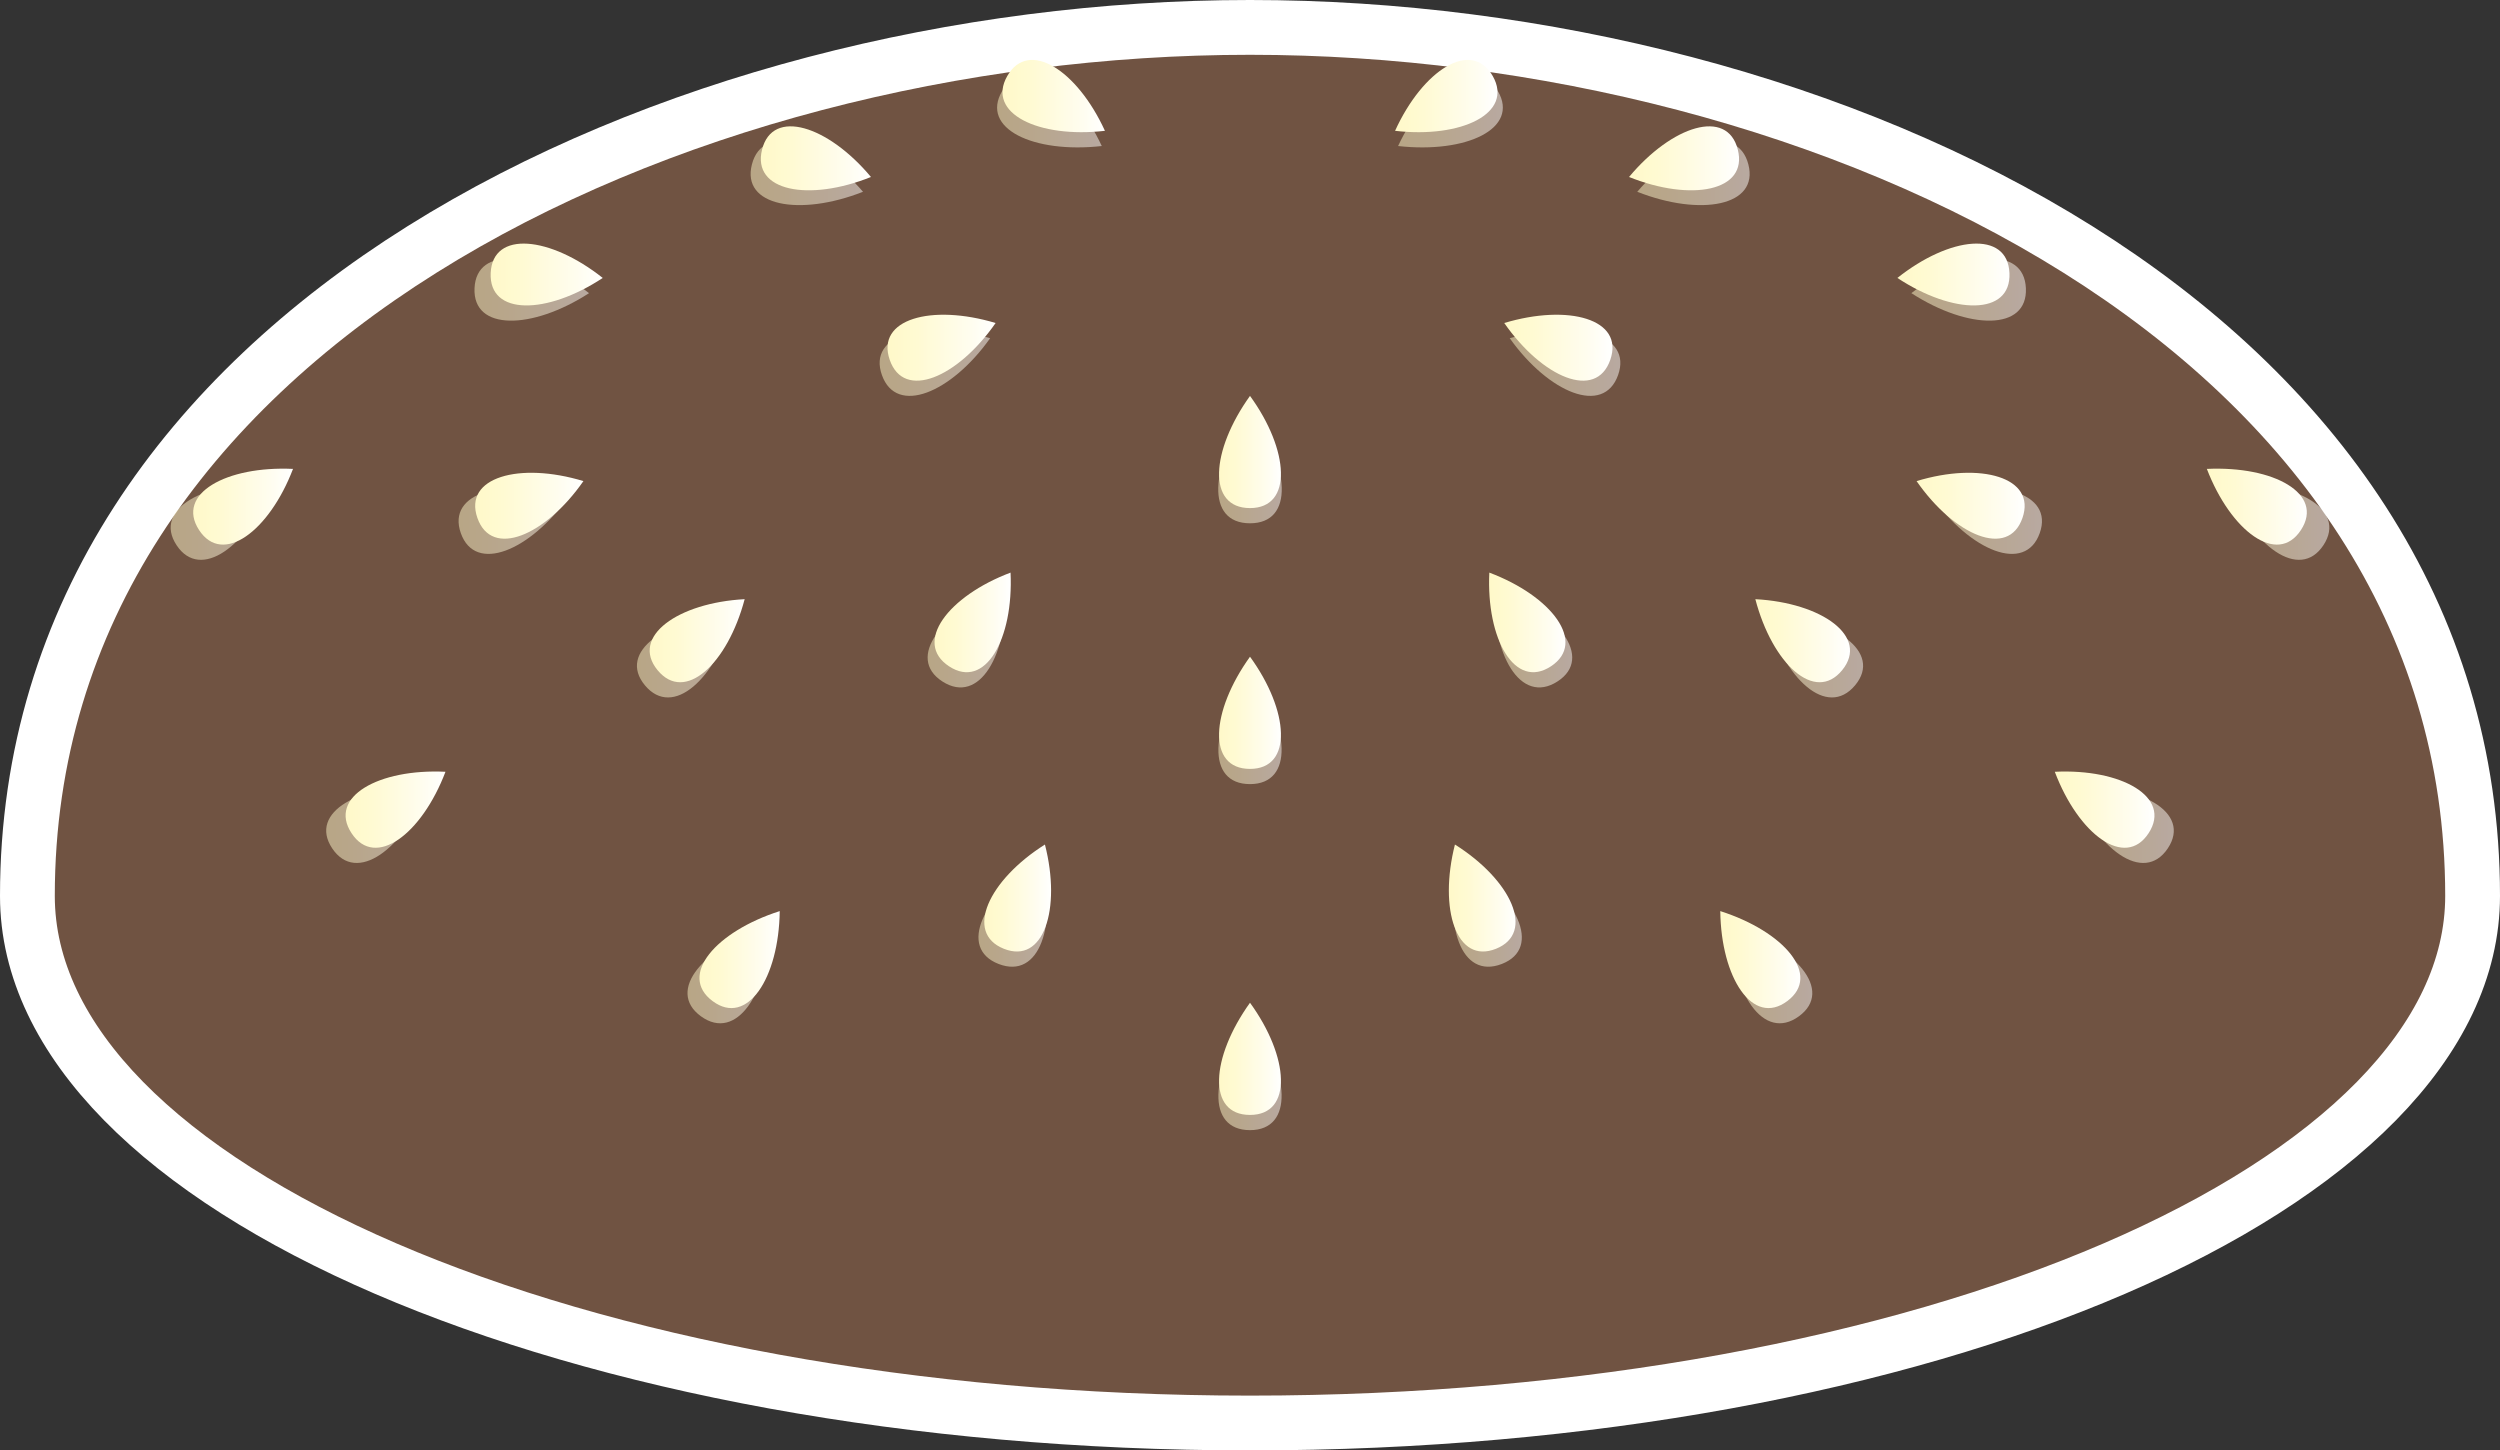 <svg xmlns="http://www.w3.org/2000/svg" xmlns:xlink="http://www.w3.org/1999/xlink" viewBox="0 0 182.5 105.88"><rect x="0" y="0" width="182.5" height="105.88" fill="#333333" stroke="none"/><defs><style>.cls-1{isolation:isolate;}.cls-2{fill:#705342;stroke:#fff;stroke-miterlimit:10;stroke-width:4px;}.cls-3{opacity:0.5;mix-blend-mode:multiply;}.cls-4{fill:url(#Nueva_muestra_de_degradado_6);}.cls-5{fill:url(#Nueva_muestra_de_degradado_6-2);}.cls-6{fill:url(#Nueva_muestra_de_degradado_6-3);}.cls-7{fill:url(#Nueva_muestra_de_degradado_6-4);}.cls-8{fill:url(#Nueva_muestra_de_degradado_6-5);}.cls-9{fill:url(#Nueva_muestra_de_degradado_6-6);}.cls-10{fill:url(#Nueva_muestra_de_degradado_6-7);}.cls-11{fill:url(#Nueva_muestra_de_degradado_6-8);}.cls-12{fill:url(#Nueva_muestra_de_degradado_6-9);}.cls-13{fill:url(#Nueva_muestra_de_degradado_6-10);}.cls-14{fill:url(#Nueva_muestra_de_degradado_6-11);}.cls-15{fill:url(#Nueva_muestra_de_degradado_6-12);}.cls-16{fill:url(#Nueva_muestra_de_degradado_6-13);}.cls-17{fill:url(#Nueva_muestra_de_degradado_6-14);}.cls-18{fill:url(#Nueva_muestra_de_degradado_6-15);}.cls-19{fill:url(#Nueva_muestra_de_degradado_6-16);}.cls-20{fill:url(#Nueva_muestra_de_degradado_6-17);}.cls-21{fill:url(#Nueva_muestra_de_degradado_6-18);}.cls-22{fill:url(#Nueva_muestra_de_degradado_6-19);}.cls-23{fill:url(#Nueva_muestra_de_degradado_6-20);}.cls-24{fill:url(#Nueva_muestra_de_degradado_6-21);}.cls-25{fill:url(#Nueva_muestra_de_degradado_6-22);}.cls-26{fill:url(#Nueva_muestra_de_degradado_6-23);}.cls-27{fill:url(#Nueva_muestra_de_degradado_6-24);}.cls-28{fill:url(#Nueva_muestra_de_degradado_6-25);}.cls-29{fill:url(#Nueva_muestra_de_degradado_6-26);}.cls-30{fill:url(#Nueva_muestra_de_degradado_6-27);}.cls-31{fill:url(#Nueva_muestra_de_degradado_6-28);}.cls-32{fill:url(#Nueva_muestra_de_degradado_6-29);}.cls-33{fill:url(#Nueva_muestra_de_degradado_6-30);}.cls-34{fill:url(#Nueva_muestra_de_degradado_6-31);}.cls-35{fill:url(#Nueva_muestra_de_degradado_6-32);}.cls-36{fill:url(#Nueva_muestra_de_degradado_6-33);}.cls-37{fill:url(#Nueva_muestra_de_degradado_6-34);}.cls-38{fill:url(#Nueva_muestra_de_degradado_6-35);}.cls-39{fill:url(#Nueva_muestra_de_degradado_6-36);}.cls-40{fill:url(#Nueva_muestra_de_degradado_6-37);}.cls-41{fill:url(#Nueva_muestra_de_degradado_6-38);}.cls-42{fill:url(#Nueva_muestra_de_degradado_6-39);}.cls-43{fill:url(#Nueva_muestra_de_degradado_6-40);}.cls-44{fill:url(#Nueva_muestra_de_degradado_6-41);}.cls-45{fill:url(#Nueva_muestra_de_degradado_6-42);}.cls-46{fill:url(#Nueva_muestra_de_degradado_6-43);}.cls-47{fill:url(#Nueva_muestra_de_degradado_6-44);}.cls-48{fill:url(#Nueva_muestra_de_degradado_6-45);}.cls-49{fill:url(#Nueva_muestra_de_degradado_6-46);}.cls-50{fill:url(#Nueva_muestra_de_degradado_6-47);}.cls-51{fill:url(#Nueva_muestra_de_degradado_6-48);}.cls-52{fill:url(#Nueva_muestra_de_degradado_6-49);}.cls-53{fill:url(#Nueva_muestra_de_degradado_6-50);}</style><linearGradient id="Nueva_muestra_de_degradado_6" x1="88.94" y1="53.15" x2="93.55" y2="53.15" gradientUnits="userSpaceOnUse"><stop offset="0" stop-color="#fff9c9"/><stop offset="0.28" stop-color="#fffad3"/><stop offset="0.77" stop-color="#fffdef"/><stop offset="1" stop-color="#fff"/></linearGradient><linearGradient id="Nueva_muestra_de_degradado_6-2" x1="88.94" y1="34.11" x2="93.55" y2="34.11" xlink:href="#Nueva_muestra_de_degradado_6"/><linearGradient id="Nueva_muestra_de_degradado_6-3" x1="88.94" y1="78.41" x2="93.55" y2="78.41" xlink:href="#Nueva_muestra_de_degradado_6"/><linearGradient id="Nueva_muestra_de_degradado_6-4" x1="106.08" y1="66.66" x2="111.09" y2="66.66" xlink:href="#Nueva_muestra_de_degradado_6"/><linearGradient id="Nueva_muestra_de_degradado_6-5" x1="109.08" y1="46.55" x2="114.77" y2="46.55" xlink:href="#Nueva_muestra_de_degradado_6"/><linearGradient id="Nueva_muestra_de_degradado_6-6" x1="126.32" y1="71.16" x2="132.3" y2="71.16" xlink:href="#Nueva_muestra_de_degradado_6"/><linearGradient id="Nueva_muestra_de_degradado_6-7" x1="128.93" y1="47.89" x2="136" y2="47.89" xlink:href="#Nueva_muestra_de_degradado_6"/><linearGradient id="Nueva_muestra_de_degradado_6-8" x1="110.21" y1="26.49" x2="118.28" y2="26.49" xlink:href="#Nueva_muestra_de_degradado_6"/><linearGradient id="Nueva_muestra_de_degradado_6-9" x1="140.96" y1="38.03" x2="149.02" y2="38.03" xlink:href="#Nueva_muestra_de_degradado_6"/><linearGradient id="Nueva_muestra_de_degradado_6-10" x1="139.53" y1="21.15" x2="147.89" y2="21.15" xlink:href="#Nueva_muestra_de_degradado_6"/><linearGradient id="Nueva_muestra_de_degradado_6-11" x1="119.52" y1="12.67" x2="127.72" y2="12.67" xlink:href="#Nueva_muestra_de_degradado_6"/><linearGradient id="Nueva_muestra_de_degradado_6-12" x1="102.06" y1="8.11" x2="109.71" y2="8.11" xlink:href="#Nueva_muestra_de_degradado_6"/><linearGradient id="Nueva_muestra_de_degradado_6-13" x1="151.25" y1="60.22" x2="158.69" y2="60.22" xlink:href="#Nueva_muestra_de_degradado_6"/><linearGradient id="Nueva_muestra_de_degradado_6-14" x1="71.4" y1="66.66" x2="76.42" y2="66.66" xlink:href="#Nueva_muestra_de_degradado_6"/><linearGradient id="Nueva_muestra_de_degradado_6-15" x1="67.72" y1="46.55" x2="73.42" y2="46.55" xlink:href="#Nueva_muestra_de_degradado_6"/><linearGradient id="Nueva_muestra_de_degradado_6-16" x1="50.2" y1="71.16" x2="56.17" y2="71.16" xlink:href="#Nueva_muestra_de_degradado_6"/><linearGradient id="Nueva_muestra_de_degradado_6-17" x1="46.5" y1="47.89" x2="53.56" y2="47.89" xlink:href="#Nueva_muestra_de_degradado_6"/><linearGradient id="Nueva_muestra_de_degradado_6-18" x1="64.21" y1="26.49" x2="72.28" y2="26.49" xlink:href="#Nueva_muestra_de_degradado_6"/><linearGradient id="Nueva_muestra_de_degradado_6-19" x1="33.47" y1="38.03" x2="41.54" y2="38.03" xlink:href="#Nueva_muestra_de_degradado_6"/><linearGradient id="Nueva_muestra_de_degradado_6-20" x1="34.6" y1="21.15" x2="42.97" y2="21.15" xlink:href="#Nueva_muestra_de_degradado_6"/><linearGradient id="Nueva_muestra_de_degradado_6-21" x1="54.77" y1="12.67" x2="62.98" y2="12.67" xlink:href="#Nueva_muestra_de_degradado_6"/><linearGradient id="Nueva_muestra_de_degradado_6-22" x1="72.79" y1="8.11" x2="80.43" y2="8.11" xlink:href="#Nueva_muestra_de_degradado_6"/><linearGradient id="Nueva_muestra_de_degradado_6-23" x1="23.81" y1="60.22" x2="31.25" y2="60.22" xlink:href="#Nueva_muestra_de_degradado_6"/><linearGradient id="Nueva_muestra_de_degradado_6-24" x1="12.44" y1="38.09" x2="19.89" y2="38.09" xlink:href="#Nueva_muestra_de_degradado_6"/><linearGradient id="Nueva_muestra_de_degradado_6-25" x1="162.61" y1="38.09" x2="170.06" y2="38.09" xlink:href="#Nueva_muestra_de_degradado_6"/><linearGradient id="Nueva_muestra_de_degradado_6-26" x1="88.99" y1="52.04" x2="93.51" y2="52.04" xlink:href="#Nueva_muestra_de_degradado_6"/><linearGradient id="Nueva_muestra_de_degradado_6-27" x1="88.99" y1="33" x2="93.51" y2="33" xlink:href="#Nueva_muestra_de_degradado_6"/><linearGradient id="Nueva_muestra_de_degradado_6-28" x1="88.99" y1="77.3" x2="93.51" y2="77.3" xlink:href="#Nueva_muestra_de_degradado_6"/><linearGradient id="Nueva_muestra_de_degradado_6-29" x1="105.77" y1="65.55" x2="110.68" y2="65.55" xlink:href="#Nueva_muestra_de_degradado_6"/><linearGradient id="Nueva_muestra_de_degradado_6-30" x1="108.7" y1="45.44" x2="114.28" y2="45.44" xlink:href="#Nueva_muestra_de_degradado_6"/><linearGradient id="Nueva_muestra_de_degradado_6-31" x1="125.58" y1="70.05" x2="131.43" y2="70.05" xlink:href="#Nueva_muestra_de_degradado_6"/><linearGradient id="Nueva_muestra_de_degradado_6-32" x1="128.14" y1="46.77" x2="135.05" y2="46.77" xlink:href="#Nueva_muestra_de_degradado_6"/><linearGradient id="Nueva_muestra_de_degradado_6-33" x1="109.81" y1="25.38" x2="117.71" y2="25.38" xlink:href="#Nueva_muestra_de_degradado_6"/><linearGradient id="Nueva_muestra_de_degradado_6-34" x1="139.91" y1="36.92" x2="147.8" y2="36.92" xlink:href="#Nueva_muestra_de_degradado_6"/><linearGradient id="Nueva_muestra_de_degradado_6-35" x1="138.51" y1="20.04" x2="146.69" y2="20.04" xlink:href="#Nueva_muestra_de_degradado_6"/><linearGradient id="Nueva_muestra_de_degradado_6-36" x1="118.92" y1="11.56" x2="126.95" y2="11.56" xlink:href="#Nueva_muestra_de_degradado_6"/><linearGradient id="Nueva_muestra_de_degradado_6-37" x1="101.84" y1="7" x2="109.32" y2="7" xlink:href="#Nueva_muestra_de_degradado_6"/><linearGradient id="Nueva_muestra_de_degradado_6-38" x1="149.98" y1="59.11" x2="157.26" y2="59.11" xlink:href="#Nueva_muestra_de_degradado_6"/><linearGradient id="Nueva_muestra_de_degradado_6-39" x1="71.82" y1="65.55" x2="76.73" y2="65.55" xlink:href="#Nueva_muestra_de_degradado_6"/><linearGradient id="Nueva_muestra_de_degradado_6-40" x1="68.22" y1="45.44" x2="73.79" y2="45.44" xlink:href="#Nueva_muestra_de_degradado_6"/><linearGradient id="Nueva_muestra_de_degradado_6-41" x1="51.06" y1="70.05" x2="56.92" y2="70.05" xlink:href="#Nueva_muestra_de_degradado_6"/><linearGradient id="Nueva_muestra_de_degradado_6-42" x1="47.44" y1="46.77" x2="54.36" y2="46.77" xlink:href="#Nueva_muestra_de_degradado_6"/><linearGradient id="Nueva_muestra_de_degradado_6-43" x1="64.79" y1="25.38" x2="72.68" y2="25.38" xlink:href="#Nueva_muestra_de_degradado_6"/><linearGradient id="Nueva_muestra_de_degradado_6-44" x1="34.69" y1="36.92" x2="42.59" y2="36.92" xlink:href="#Nueva_muestra_de_degradado_6"/><linearGradient id="Nueva_muestra_de_degradado_6-45" x1="35.8" y1="20.04" x2="43.99" y2="20.04" xlink:href="#Nueva_muestra_de_degradado_6"/><linearGradient id="Nueva_muestra_de_degradado_6-46" x1="55.54" y1="11.56" x2="63.58" y2="11.56" xlink:href="#Nueva_muestra_de_degradado_6"/><linearGradient id="Nueva_muestra_de_degradado_6-47" x1="73.18" y1="7" x2="80.66" y2="7" xlink:href="#Nueva_muestra_de_degradado_6"/><linearGradient id="Nueva_muestra_de_degradado_6-48" x1="25.23" y1="59.11" x2="32.52" y2="59.11" xlink:href="#Nueva_muestra_de_degradado_6"/><linearGradient id="Nueva_muestra_de_degradado_6-49" x1="14.1" y1="36.98" x2="21.39" y2="36.98" xlink:href="#Nueva_muestra_de_degradado_6"/><linearGradient id="Nueva_muestra_de_degradado_6-50" x1="161.1" y1="36.98" x2="168.39" y2="36.98" xlink:href="#Nueva_muestra_de_degradado_6"/></defs><g class="cls-1"><g id="Camada_2" data-name="Camada 2"><g id="Camada_3" data-name="Camada 3"><path class="cls-2" d="M91.25,2C49.05,2,2,24.11,2,65.4c0,21.25,40,38.48,89.25,38.48S180.5,86.65,180.5,65.4C180.5,24.11,133.44,2,91.25,2Z"/><g class="cls-3"><path class="cls-4" d="M91.25,49.05c-2.93,4-3.22,8.19,0,8.19S94.18,53,91.25,49.05Z"/><path class="cls-5" d="M91.25,30C88.32,34,88,38.2,91.25,38.2S94.18,34,91.25,30Z"/><path class="cls-6" d="M91.25,74.31c-2.93,4-3.22,8.19,0,8.19S94.18,78.26,91.25,74.31Z"/><path class="cls-7" d="M106.54,62.76c-1.24,4.73.1,8.77,3.09,7.61S110.75,65.36,106.54,62.76Z"/><path class="cls-8" d="M109.1,42.91c-.24,4.87,1.9,8.57,4.59,6.84S113.76,44.63,109.1,42.91Z"/><path class="cls-9" d="M126.32,67.62c.06,4.88,2.42,8.45,5,6.57S131.08,69.07,126.32,67.62Z"/><path class="cls-10" d="M128.93,44.85c1.27,4.72,4.45,7.62,6.49,5.18S133.91,45.13,128.93,44.85Z"/><path class="cls-11" d="M110.21,24.69c2.85,4,6.85,5.67,7.91,2.69S115,23.28,110.21,24.69Z"/><path class="cls-12" d="M141,36.23c2.84,4,6.84,5.66,7.9,2.69S145.73,34.81,141,36.23Z"/><path class="cls-13" d="M139.53,21.4c4.16,2.69,8.5,2.78,8.36-.36S143.43,18.36,139.53,21.4Z"/><path class="cls-14" d="M119.52,14c4.62,1.82,8.9,1.05,8.11-2S122.71,10.28,119.52,14Z"/><path class="cls-15" d="M102.06,10.66c5,.56,8.87-1.28,7.29-4S104.13,6.22,102.06,10.66Z"/><path class="cls-16" d="M151.25,57.45c1.77,4.57,5.24,7.12,7,4.48S156.22,57.21,151.25,57.45Z"/><path class="cls-17" d="M76,62.76c1.23,4.73-.11,8.77-3.1,7.61S71.74,65.36,76,62.76Z"/><path class="cls-18" d="M73.4,42.91c.23,4.87-1.91,8.57-4.6,6.84S68.73,44.63,73.4,42.91Z"/><path class="cls-19" d="M56.17,67.62c-.05,4.88-2.41,8.45-5,6.57S51.41,69.07,56.17,67.62Z"/><path class="cls-20" d="M53.56,44.85c-1.27,4.72-4.45,7.62-6.48,5.18S48.58,45.13,53.56,44.85Z"/><path class="cls-21" d="M72.28,24.69c-2.84,4-6.84,5.67-7.9,2.69S67.51,23.28,72.28,24.69Z"/><path class="cls-22" d="M41.54,36.23c-2.85,4-6.85,5.66-7.9,2.69S36.77,34.81,41.54,36.23Z"/><path class="cls-23" d="M43,21.4c-4.16,2.69-8.5,2.78-8.36-.36S39.07,18.36,43,21.4Z"/><path class="cls-24" d="M63,14c-4.63,1.82-8.9,1.05-8.11-2S59.78,10.28,63,14Z"/><path class="cls-25" d="M80.43,10.66c-5,.56-8.87-1.28-7.28-4S78.36,6.22,80.43,10.66Z"/><path class="cls-26" d="M31.25,57.45c-1.77,4.57-5.24,7.12-7,4.48S26.27,57.21,31.25,57.45Z"/><path class="cls-27" d="M19.89,35.34c-1.79,4.55-5.26,7.1-7,4.46S14.91,35.08,19.89,35.34Z"/><path class="cls-28" d="M162.61,35.34c1.78,4.55,5.26,7.1,7,4.46S167.59,35.08,162.61,35.34Z"/></g><path class="cls-29" d="M91.25,47.94c-2.87,4-3.15,8.19,0,8.19S94.12,51.89,91.25,47.94Z"/><path class="cls-30" d="M91.25,28.9c-2.87,4-3.15,8.19,0,8.19S94.12,32.85,91.25,28.9Z"/><path class="cls-31" d="M91.25,73.2c-2.87,4-3.15,8.19,0,8.19S94.12,77.15,91.25,73.2Z"/><path class="cls-32" d="M106.21,61.65c-1.2,4.73.11,8.77,3,7.61S110.34,64.25,106.21,61.65Z"/><path class="cls-33" d="M108.72,41.8c-.23,4.87,1.87,8.57,4.5,6.84S113.29,43.52,108.72,41.8Z"/><path class="cls-34" d="M125.58,66.51c.06,4.88,2.37,8.45,4.89,6.57S130.24,68,125.58,66.51Z"/><path class="cls-35" d="M128.14,43.74c1.24,4.72,4.35,7.62,6.34,5.18S133,44,128.14,43.74Z"/><path class="cls-36" d="M109.81,23.58c2.79,4,6.7,5.67,7.74,2.69S114.49,22.17,109.81,23.58Z"/><path class="cls-37" d="M139.91,35.12c2.78,4,6.7,5.66,7.73,2.69S144.58,33.7,139.91,35.12Z"/><path class="cls-38" d="M138.51,20.29c4.07,2.69,8.32,2.78,8.18-.36S142.33,17.25,138.51,20.29Z"/><path class="cls-39" d="M118.92,12.92c4.53,1.82,8.71,1.05,7.94-2S122.05,9.17,118.92,12.92Z"/><path class="cls-40" d="M101.84,9.55c4.84.56,8.68-1.28,7.13-4S103.86,5.11,101.84,9.55Z"/><path class="cls-41" d="M150,56.34c1.73,4.57,5.13,7.12,6.85,4.48S154.85,56.1,150,56.34Z"/><path class="cls-42" d="M76.28,61.65c1.21,4.73-.1,8.77-3,7.61S72.16,64.25,76.28,61.65Z"/><path class="cls-43" d="M73.77,41.8c.23,4.87-1.86,8.57-4.49,6.84S69.21,43.52,73.77,41.8Z"/><path class="cls-44" d="M56.92,66.51c-.06,4.88-2.37,8.45-4.9,6.57S52.26,68,56.92,66.51Z"/><path class="cls-45" d="M54.36,43.74C53.11,48.46,50,51.36,48,48.92S49.49,44,54.36,43.74Z"/><path class="cls-46" d="M72.68,23.58c-2.78,4-6.7,5.67-7.73,2.69S68,22.17,72.68,23.58Z"/><path class="cls-47" d="M42.59,35.12c-2.79,4-6.7,5.66-7.74,2.69S37.92,33.7,42.59,35.12Z"/><path class="cls-48" d="M44,20.29c-4.07,2.69-8.32,2.78-8.18-.36S40.17,17.25,44,20.29Z"/><path class="cls-49" d="M63.58,12.92c-4.53,1.82-8.71,1.05-7.95-2S60.45,9.17,63.58,12.92Z"/><path class="cls-50" d="M80.66,9.55c-4.85.56-8.68-1.28-7.13-4S78.63,5.11,80.66,9.55Z"/><path class="cls-51" d="M32.52,56.34c-1.74,4.57-5.13,7.12-6.86,4.48S27.64,56.1,32.52,56.34Z"/><path class="cls-52" d="M21.39,34.23c-1.74,4.55-5.14,7.1-6.86,4.46S16.52,34,21.39,34.23Z"/><path class="cls-53" d="M161.1,34.23c1.75,4.55,5.15,7.1,6.87,4.46S166,34,161.1,34.23Z"/></g></g></g></svg>